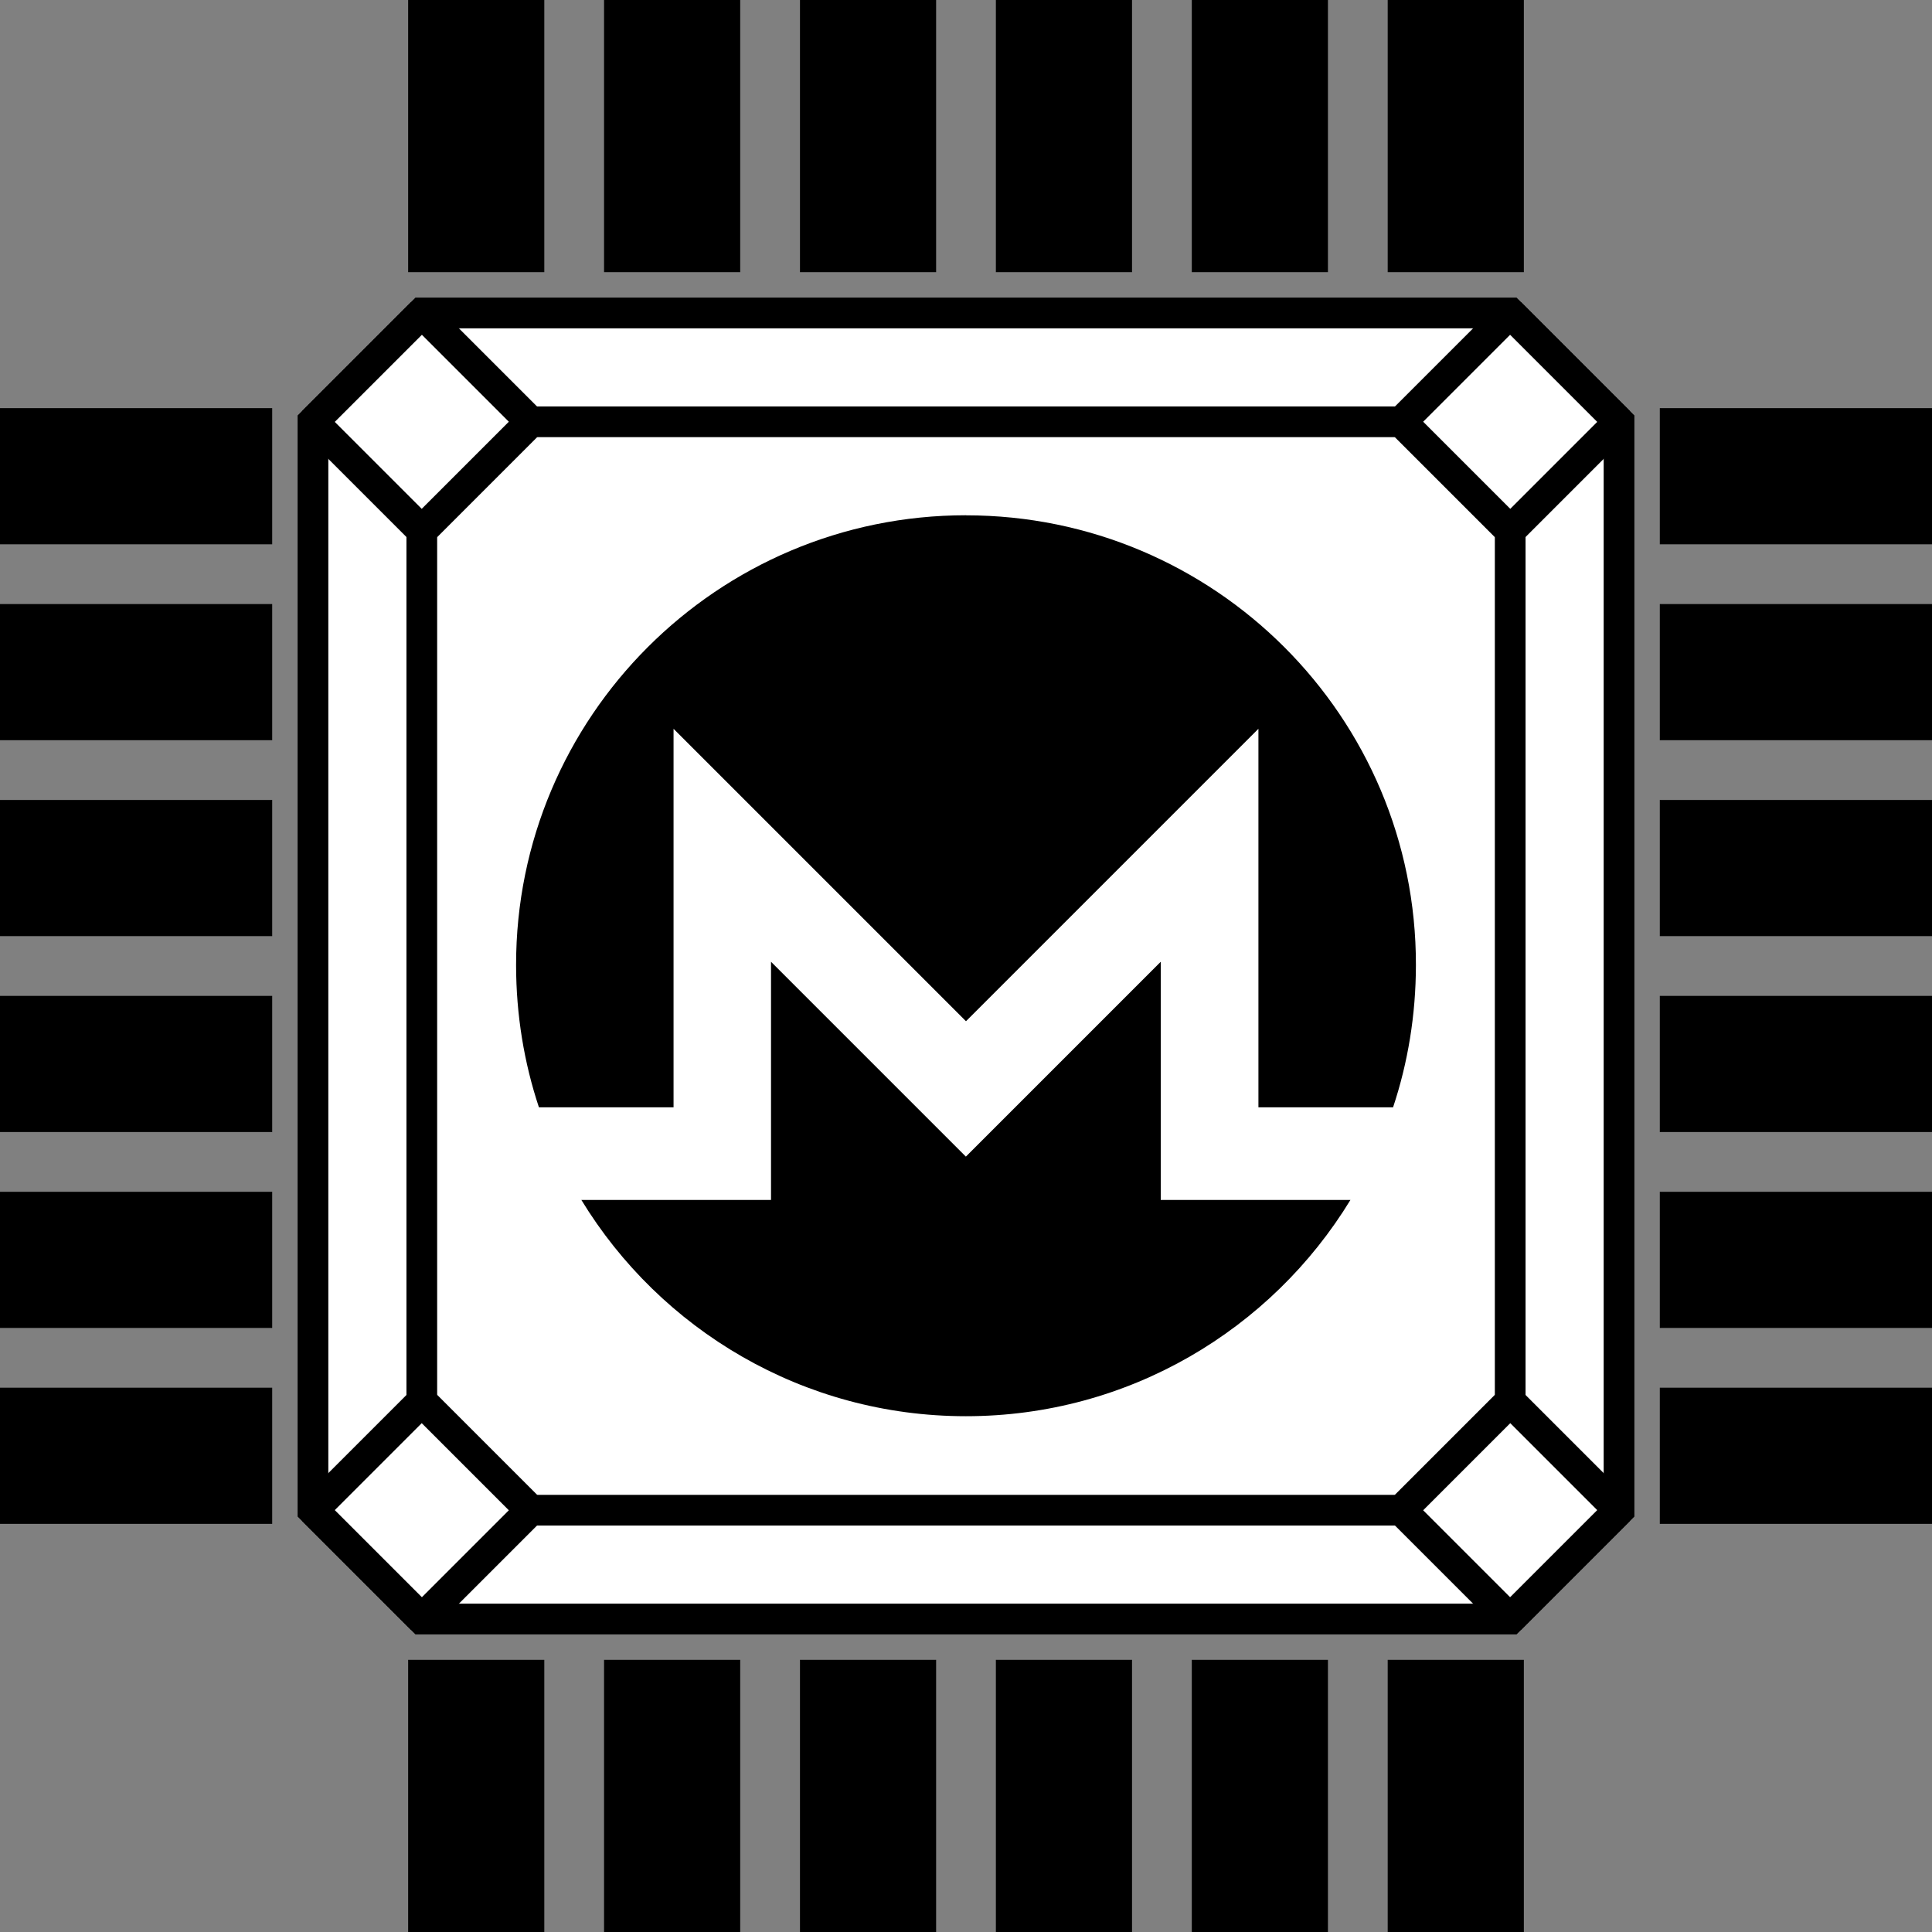 <?xml version="1.0" encoding="UTF-8" standalone="no"?>
<!-- Created with Inkscape (http://www.inkscape.org/) -->

<svg
   xmlns:dc="http://purl.org/dc/elements/1.1/"
   xmlns:cc="http://creativecommons.org/ns#"
   xmlns:rdf="http://www.w3.org/1999/02/22-rdf-syntax-ns#"
   xmlns:svg="http://www.w3.org/2000/svg"
   xmlns="http://www.w3.org/2000/svg"
   xmlns:sodipodi="http://sodipodi.sourceforge.net/DTD/sodipodi-0.dtd"
   xmlns:inkscape="http://www.inkscape.org/namespaces/inkscape"
   width="177.509mm"
   height="177.509mm"
   viewBox="0 0 628.967 628.967"
   id="svg2"
   version="1.1"
   inkscape:version="0.91 r13725"
   sodipodi:docname="monerohwmono-vect.svg">
  <rect x="0" y="0" width="628.967" height="628.967" fill="#808080" stroke="none"/>
  <defs
     id="defs4" />
  <sodipodi:namedview
     id="base"
     pagecolor="#ffffff"
     bordercolor="#666666"
     borderopacity="1.0"
     inkscape:pageopacity="0.0"
     inkscape:pageshadow="2"
     inkscape:zoom="0.78490086"
     inkscape:cx="299.31518"
     inkscape:cy="309.16866"
     inkscape:document-units="px"
     inkscape:current-layer="layer1"
     showgrid="false"
     fit-margin-top="0"
     fit-margin-left="0"
     fit-margin-right="0"
     fit-margin-bottom="0"
     inkscape:window-width="816"
     inkscape:window-height="430"
     inkscape:window-x="95"
     inkscape:window-y="121"
     inkscape:window-maximized="0" />
  <g
     inkscape:label="Ebene 1"
     inkscape:groupmode="layer"
     id="layer1"
     style="display:inline"
     transform="translate(-75.28,-206.383)">
    <g
       id="g4347">
      <g
         id="g4309"
         style="fill:#000000;fill-opacity:1;stroke-width:10;stroke-miterlimit:4;stroke-dasharray:none">
        <rect
           style="fill:#000000;fill-opacity:1;fill-rule:evenodd;stroke:#000000;stroke-width:10;stroke-linecap:butt;stroke-linejoin:miter;stroke-miterlimit:4;stroke-dasharray:none;stroke-opacity:1"
           id="rect3468"
           width="78.613"
           height="34.322"
           x="80.28"
           y="344.257" />
        <rect
           style="display:inline;fill:#000000;fill-opacity:1;fill-rule:evenodd;stroke:#000000;stroke-width:10;stroke-linecap:butt;stroke-linejoin:miter;stroke-miterlimit:4;stroke-dasharray:none;stroke-opacity:1"
           id="rect3468-5"
           width="78.613"
           height="34.322"
           x="80.28"
           y="408.036" />
        <rect
           style="display:inline;fill:#000000;fill-opacity:1;fill-rule:evenodd;stroke:#000000;stroke-width:10;stroke-linecap:butt;stroke-linejoin:miter;stroke-miterlimit:4;stroke-dasharray:none;stroke-opacity:1"
           id="rect3468-3"
           width="78.613"
           height="34.322"
           x="80.28"
           y="471.816" />
        <rect
           style="display:inline;fill:#000000;fill-opacity:1;fill-rule:evenodd;stroke:#000000;stroke-width:10;stroke-linecap:butt;stroke-linejoin:miter;stroke-miterlimit:4;stroke-dasharray:none;stroke-opacity:1"
           id="rect3468-56"
           width="78.613"
           height="34.322"
           x="80.28"
           y="535.595" />
        <rect
           style="display:inline;fill:#000000;fill-opacity:1;fill-rule:evenodd;stroke:#000000;stroke-width:10;stroke-linecap:butt;stroke-linejoin:miter;stroke-miterlimit:4;stroke-dasharray:none;stroke-opacity:1"
           id="rect3468-2"
           width="78.613"
           height="34.322"
           x="80.28"
           y="599.375" />
        <rect
           style="display:inline;fill:#000000;fill-opacity:1;fill-rule:evenodd;stroke:#000000;stroke-width:10;stroke-linecap:butt;stroke-linejoin:miter;stroke-miterlimit:4;stroke-dasharray:none;stroke-opacity:1"
           id="rect3468-9"
           width="78.613"
           height="34.322"
           x="80.28"
           y="663.154" />
      </g>
      <g
         id="g4309-1"
         style="display:inline;fill:#000000;fill-opacity:1;stroke-width:10;stroke-miterlimit:4;stroke-dasharray:none"
         transform="matrix(0,1,-1,0,910.63,131.102)">
        <rect
           style="fill:#000000;fill-opacity:1;fill-rule:evenodd;stroke:#000000;stroke-width:10;stroke-linecap:butt;stroke-linejoin:miter;stroke-miterlimit:4;stroke-dasharray:none;stroke-opacity:1"
           id="rect3468-27"
           width="78.613"
           height="34.322"
           x="80.28"
           y="344.257" />
        <rect
           style="display:inline;fill:#000000;fill-opacity:1;fill-rule:evenodd;stroke:#000000;stroke-width:10;stroke-linecap:butt;stroke-linejoin:miter;stroke-miterlimit:4;stroke-dasharray:none;stroke-opacity:1"
           id="rect3468-5-0"
           width="78.613"
           height="34.322"
           x="80.28"
           y="408.036" />
        <rect
           style="display:inline;fill:#000000;fill-opacity:1;fill-rule:evenodd;stroke:#000000;stroke-width:10;stroke-linecap:butt;stroke-linejoin:miter;stroke-miterlimit:4;stroke-dasharray:none;stroke-opacity:1"
           id="rect3468-3-9"
           width="78.613"
           height="34.322"
           x="80.28"
           y="471.816" />
        <rect
           style="display:inline;fill:#000000;fill-opacity:1;fill-rule:evenodd;stroke:#000000;stroke-width:10;stroke-linecap:butt;stroke-linejoin:miter;stroke-miterlimit:4;stroke-dasharray:none;stroke-opacity:1"
           id="rect3468-56-3"
           width="78.613"
           height="34.322"
           x="80.28"
           y="535.595" />
        <rect
           style="display:inline;fill:#000000;fill-opacity:1;fill-rule:evenodd;stroke:#000000;stroke-width:10;stroke-linecap:butt;stroke-linejoin:miter;stroke-miterlimit:4;stroke-dasharray:none;stroke-opacity:1"
           id="rect3468-2-6"
           width="78.613"
           height="34.322"
           x="80.28"
           y="599.375" />
        <rect
           style="display:inline;fill:#000000;fill-opacity:1;fill-rule:evenodd;stroke:#000000;stroke-width:10;stroke-linecap:butt;stroke-linejoin:miter;stroke-miterlimit:4;stroke-dasharray:none;stroke-opacity:1"
           id="rect3468-9-0"
           width="78.613"
           height="34.322"
           x="80.28"
           y="663.154" />
      </g>
      <g
         id="g4309-6"
         style="display:inline;fill:#000000;fill-opacity:1;stroke-width:10;stroke-miterlimit:4;stroke-dasharray:none"
         transform="translate(540.354,-4.9321673e-6)">
        <rect
           style="fill:#000000;fill-opacity:1;fill-rule:evenodd;stroke:#000000;stroke-width:10;stroke-linecap:butt;stroke-linejoin:miter;stroke-miterlimit:4;stroke-dasharray:none;stroke-opacity:1"
           id="rect3468-26"
           width="78.613"
           height="34.322"
           x="80.28"
           y="344.257" />
        <rect
           style="display:inline;fill:#000000;fill-opacity:1;fill-rule:evenodd;stroke:#000000;stroke-width:10;stroke-linecap:butt;stroke-linejoin:miter;stroke-miterlimit:4;stroke-dasharray:none;stroke-opacity:1"
           id="rect3468-5-1"
           width="78.613"
           height="34.322"
           x="80.28"
           y="408.036" />
        <rect
           style="display:inline;fill:#000000;fill-opacity:1;fill-rule:evenodd;stroke:#000000;stroke-width:10;stroke-linecap:butt;stroke-linejoin:miter;stroke-miterlimit:4;stroke-dasharray:none;stroke-opacity:1"
           id="rect3468-3-8"
           width="78.613"
           height="34.322"
           x="80.28"
           y="471.816" />
        <rect
           style="display:inline;fill:#000000;fill-opacity:1;fill-rule:evenodd;stroke:#000000;stroke-width:10;stroke-linecap:butt;stroke-linejoin:miter;stroke-miterlimit:4;stroke-dasharray:none;stroke-opacity:1"
           id="rect3468-56-7"
           width="78.613"
           height="34.322"
           x="80.28"
           y="535.595" />
        <rect
           style="display:inline;fill:#000000;fill-opacity:1;fill-rule:evenodd;stroke:#000000;stroke-width:10;stroke-linecap:butt;stroke-linejoin:miter;stroke-miterlimit:4;stroke-dasharray:none;stroke-opacity:1"
           id="rect3468-2-9"
           width="78.613"
           height="34.322"
           x="80.28"
           y="599.375" />
        <rect
           style="display:inline;fill:#000000;fill-opacity:1;fill-rule:evenodd;stroke:#000000;stroke-width:10;stroke-linecap:butt;stroke-linejoin:miter;stroke-miterlimit:4;stroke-dasharray:none;stroke-opacity:1"
           id="rect3468-9-2"
           width="78.613"
           height="34.322"
           x="80.28"
           y="663.154" />
      </g>
      <g
         id="g4309-0"
         style="display:inline;fill:#000000;fill-opacity:1;stroke-width:10;stroke-miterlimit:4;stroke-dasharray:none"
         transform="matrix(0,1,-1,0,910.63,671.457)">
        <rect
           style="fill:#000000;fill-opacity:1;fill-rule:evenodd;stroke:#000000;stroke-width:10;stroke-linecap:butt;stroke-linejoin:miter;stroke-miterlimit:4;stroke-dasharray:none;stroke-opacity:1"
           id="rect3468-23"
           width="78.613"
           height="34.322"
           x="80.28"
           y="344.257" />
        <rect
           style="display:inline;fill:#000000;fill-opacity:1;fill-rule:evenodd;stroke:#000000;stroke-width:10;stroke-linecap:butt;stroke-linejoin:miter;stroke-miterlimit:4;stroke-dasharray:none;stroke-opacity:1"
           id="rect3468-5-7"
           width="78.613"
           height="34.322"
           x="80.28"
           y="408.036" />
        <rect
           style="display:inline;fill:#000000;fill-opacity:1;fill-rule:evenodd;stroke:#000000;stroke-width:10;stroke-linecap:butt;stroke-linejoin:miter;stroke-miterlimit:4;stroke-dasharray:none;stroke-opacity:1"
           id="rect3468-3-5"
           width="78.613"
           height="34.322"
           x="80.28"
           y="471.816" />
        <rect
           style="display:inline;fill:#000000;fill-opacity:1;fill-rule:evenodd;stroke:#000000;stroke-width:10;stroke-linecap:butt;stroke-linejoin:miter;stroke-miterlimit:4;stroke-dasharray:none;stroke-opacity:1"
           id="rect3468-56-9"
           width="78.613"
           height="34.322"
           x="80.28"
           y="535.595" />
        <rect
           style="display:inline;fill:#000000;fill-opacity:1;fill-rule:evenodd;stroke:#000000;stroke-width:10;stroke-linecap:butt;stroke-linejoin:miter;stroke-miterlimit:4;stroke-dasharray:none;stroke-opacity:1"
           id="rect3468-2-2"
           width="78.613"
           height="34.322"
           x="80.28"
           y="599.375" />
        <rect
           style="display:inline;fill:#000000;fill-opacity:1;fill-rule:evenodd;stroke:#000000;stroke-width:10;stroke-linecap:butt;stroke-linejoin:miter;stroke-miterlimit:4;stroke-dasharray:none;stroke-opacity:1"
           id="rect3468-9-28"
           width="78.613"
           height="34.322"
           x="80.28"
           y="663.154" />
      </g>
      <g
         id="g4331">
        <g
           id="g4323">
          <path
             sodipodi:nodetypes="ccccccccc"
             inkscape:connector-curvature="0"
             id="path3437"
             d="m 177.165,698.032 0,-354.331 35.433,-35.433 354.331,0 35.433,35.433 0,354.331 -35.433,35.433 -354.331,0 z"
             style="fill:#ffffff;fill-rule:evenodd;stroke:#000000;stroke-width:10;stroke-linecap:butt;stroke-linejoin:miter;stroke-miterlimit:4;stroke-dasharray:none;stroke-opacity:1" />
          <path
             sodipodi:nodetypes="ccccc"
             inkscape:connector-curvature="0"
             id="path3439"
             d="m 177.165,343.701 35.433,-35.433 35.433,35.433 -35.433,35.433 z"
             style="fill:none;fill-rule:evenodd;stroke:#000000;stroke-width:10;stroke-linecap:butt;stroke-linejoin:miter;stroke-miterlimit:0;stroke-dasharray:none;stroke-opacity:1" />
          <path
             sodipodi:nodetypes="ccccc"
             inkscape:connector-curvature="0"
             id="path3439-3"
             d="m 531.496,343.701 35.433,-35.433 35.433,35.433 -35.433,35.433 z"
             style="display:inline;fill:none;fill-rule:evenodd;stroke:#000000;stroke-width:10;stroke-linecap:butt;stroke-linejoin:miter;stroke-miterlimit:0;stroke-dasharray:none;stroke-opacity:1" />
          <path
             sodipodi:nodetypes="ccccc"
             inkscape:connector-curvature="0"
             id="path3439-6"
             d="m 531.496,698.032 35.433,-35.433 35.433,35.433 -35.433,35.433 z"
             style="display:inline;fill:none;fill-rule:evenodd;stroke:#000000;stroke-width:10;stroke-linecap:butt;stroke-linejoin:miter;stroke-miterlimit:0;stroke-dasharray:none;stroke-opacity:1" />
          <path
             sodipodi:nodetypes="ccccc"
             inkscape:connector-curvature="0"
             id="path3439-7"
             d="m 177.165,698.032 35.433,-35.433 35.433,35.433 -35.433,35.433 z"
             style="display:inline;fill:none;fill-rule:evenodd;stroke:#000000;stroke-width:10;stroke-linecap:butt;stroke-linejoin:miter;stroke-miterlimit:0;stroke-dasharray:none;stroke-opacity:1" />
          <path
             sodipodi:nodetypes="ccccccccc"
             inkscape:connector-curvature="0"
             id="path4386"
             d="m 212.598,662.598 0,-283.465 35.433,-35.433 283.465,0 35.433,35.433 0,283.465 -35.433,35.433 -283.465,0 z"
             style="fill:none;fill-rule:evenodd;stroke:#000000;stroke-width:10;stroke-linecap:butt;stroke-linejoin:miter;stroke-miterlimit:4;stroke-dasharray:none;stroke-opacity:1" />
        </g>
        <g
           id="g4721">
          <g
             transform="matrix(0.078,0,0,-0.078,536.486,520.851)"
             id="g4547">
            <path
               inkscape:connector-curvature="0"
               id="path4549"
               style="fill:#ffffff;fill-opacity:1;fill-rule:nonzero;stroke:none"
               d="m 0,0 c 0,-1037.173 -840.791,-1878.052 -1878.064,-1878.052 -1037.22,0 -1878.025,840.879 -1878.025,1878.052 0,1037.269 840.805,1878.056 1878.025,1878.056 C -840.791,1878.056 0,1037.269 0,0" />
          </g>
          <g
             style="fill:#000000"
             transform="matrix(0.078,0,0,-0.078,389.762,374.128)"
             id="g4551">
            <path
               inkscape:connector-curvature="0"
               id="path4553"
               style="fill:#000000;fill-opacity:1;fill-rule:nonzero;stroke:none"
               d="m 0,0 c -1036.895,0 -1879.119,-842.056 -1877.805,-1878.01 0.262,-207.264 33.308,-406.633 95.342,-593.116 l 561.884,0 0,1579.897 1220.556,-1220.584 1220.56,1220.584 0,-1579.897 561.957,0 c 62.117,186.483 95.008,385.852 95.369,593.116 C 1879.672,-841.002 1036.976,-0.247 -0.023,-0.247 L 0,0 Z" />
          </g>
          <g
             style="fill:#000000"
             transform="matrix(0.078,0,0,-0.078,367.834,561.036)"
             id="g4555">
            <path
               inkscape:connector-curvature="0"
               id="path4557"
               style="fill:#000000;fill-opacity:1;fill-rule:nonzero;stroke:none"
               d="m 0,0 -532.671,532.703 0,-994.141 -203.637,0 -203.618,0 -384.29,-0.07 c 329.634,-540.801 925.347,-902.564 1604.91,-902.564 679.54,0 1275.308,361.846 1604.969,902.647 l -384.445,-0.013 -364.246,0 -43.028,0 0,994.141 L 561.246,0 280.639,-280.607 0.022,0 0,0 Z" />
          </g>
        </g>
      </g>
    </g>
  </g>
</svg>
